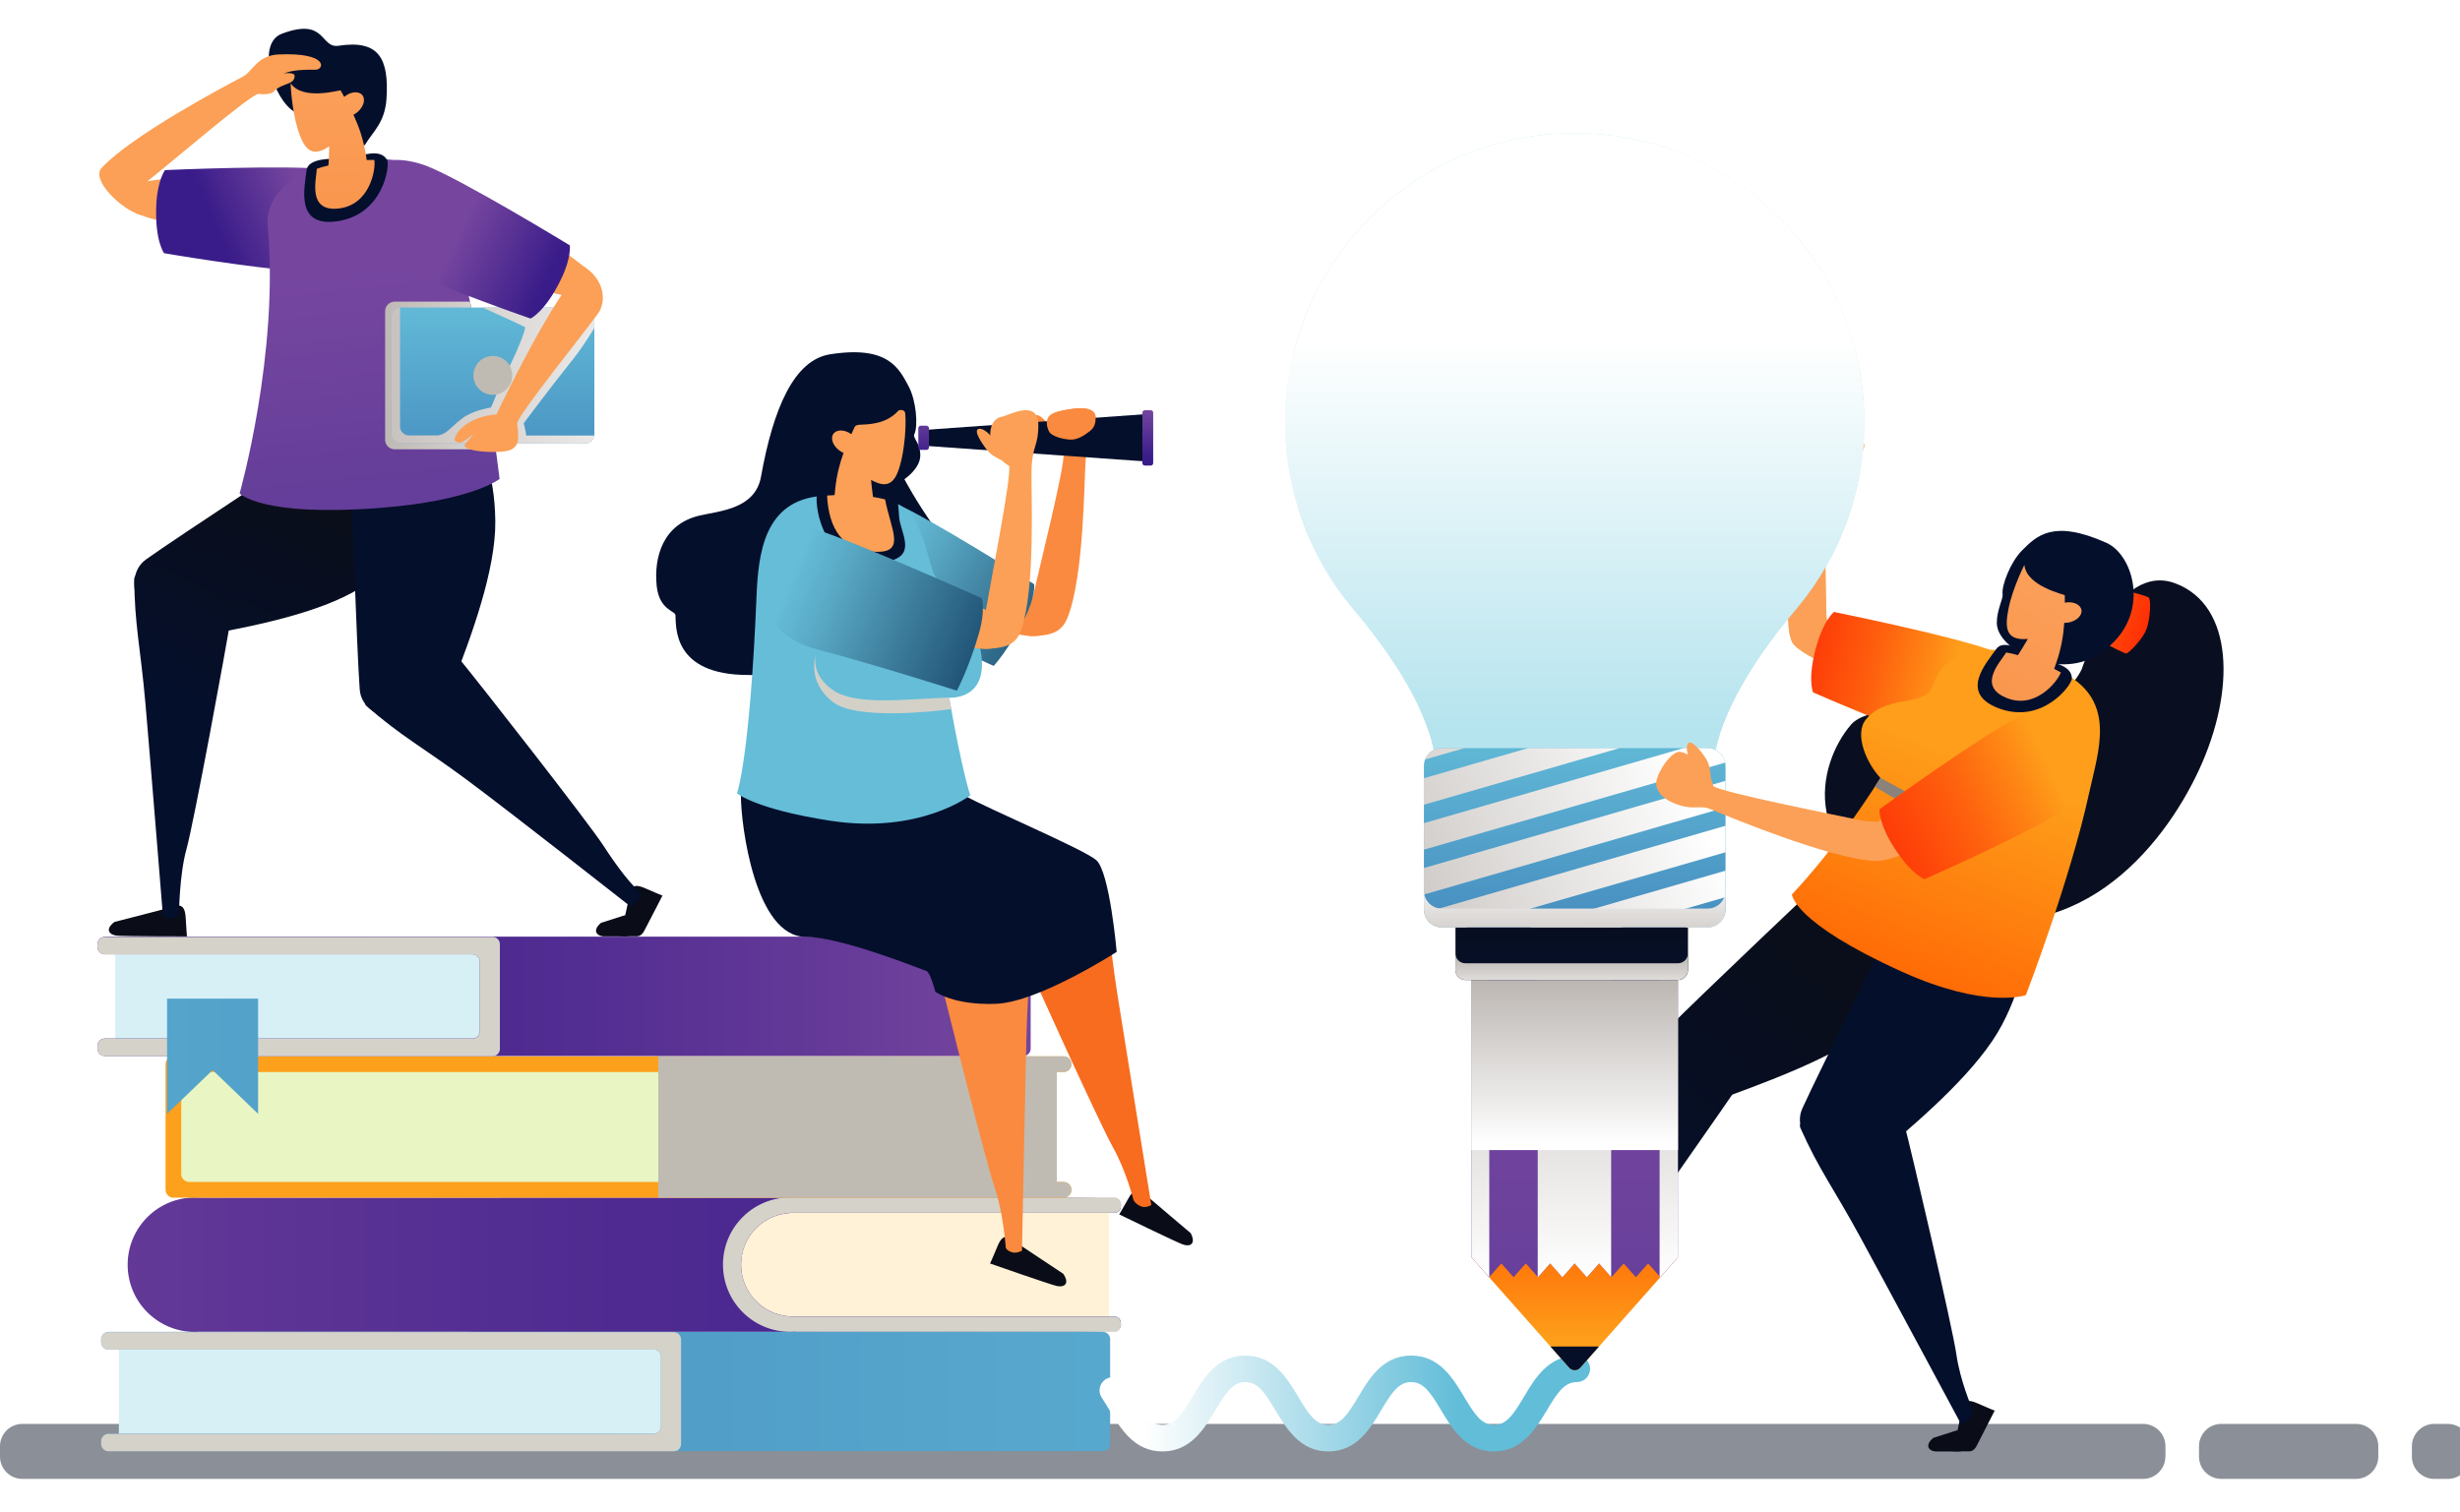 <?xml version="1.0" encoding="UTF-8" standalone="no"?>
<!-- Generator: Adobe Illustrator 23.0.2, SVG Export Plug-In . SVG Version: 6.00 Build 0)  -->

<svg
   version="1.1"
   id="Layer_1"
   x="0px"
   y="0px"
   viewBox="0 0 2634.3 1620"
   style="enable-background:new 0 0 2634.3 1620;"
   xml:space="preserve"
   sodipodi:docname="meus_estimulos.svg"
   inkscape:version="1.2 (dc2aedaf03, 2022-05-15)"
   xmlns:inkscape="http://www.inkscape.org/namespaces/inkscape"
   xmlns:sodipodi="http://sodipodi.sourceforge.net/DTD/sodipodi-0.dtd"
   xmlns="http://www.w3.org/2000/svg"
   xmlns:svg="http://www.w3.org/2000/svg"><defs
   id="defs893">
	
	
	
	
	
	
	
</defs><sodipodi:namedview
   id="namedview891"
   pagecolor="#ffffff"
   bordercolor="#000000"
   borderopacity="0.25"
   inkscape:showpageshadow="2"
   inkscape:pageopacity="0.0"
   inkscape:pagecheckerboard="0"
   inkscape:deskcolor="#d1d1d1"
   showgrid="false"
   inkscape:zoom="0.46957445"
   inkscape:cx="485.54601"
   inkscape:cy="809.24335"
   inkscape:window-width="1920"
   inkscape:window-height="1017"
   inkscape:window-x="-8"
   inkscape:window-y="-8"
   inkscape:window-maximized="1"
   inkscape:current-layer="Layer_1" />
<style
   type="text/css"
   id="style173">
	.st0{fill:#E5E3DE;}
	.st1{fill:#FFF2D6;}
	.st2{fill:url(#SVGID_1_);}
	.st3{fill:#D5D2CA;}
	.st4{fill:#D7F0F6;}
	.st5{fill:url(#SVGID_2_);}
	.st6{fill:#E9F6C3;}
	.st7{fill:#FDA01B;}
	.st8{fill:#C0BBB2;}
	.st9{fill:url(#SVGID_3_);}
	.st10{fill:url(#SVGID_4_);}
	.st11{fill:#0A0C17;}
	.st12{fill:#F76C1F;}
	.st13{fill:#FA8A3F;}
	.st14{fill:#040F2C;}
	.st15{fill:url(#SVGID_5_);}
	.st16{fill:#65BDD8;}
	.st17{fill:#D3D0C8;}
	.st18{fill:url(#SVGID_6_);}
	.st19{fill:url(#SVGID_7_);}
	.st20{fill:#FBA056;}
	.st21{fill:url(#SVGID_8_);}
	.st22{fill:url(#SVGID_9_);}
	.st23{fill:url(#SVGID_10_);}
	.st24{fill:url(#SVGID_11_);}
	.st25{fill:url(#SVGID_12_);}
	.st26{fill:url(#SVGID_13_);}
	.st27{fill:url(#SVGID_14_);}
	.st28{fill:url(#SVGID_15_);}
	.st29{fill:url(#SVGID_16_);}
	.st30{fill:url(#SVGID_17_);}
	.st31{fill:url(#SVGID_18_);}
	.st32{fill:url(#SVGID_19_);}
	.st33{filter:url(#Adobe_OpacityMaskFilter);}
	.st34{filter:url(#Adobe_OpacityMaskFilter_1_);}
	.st35{mask:url(#SVGID_20_);fill:url(#SVGID_21_);}
	.st36{fill:url(#SVGID_22_);}
	.st37{fill:#090F21;}
	.st38{fill:url(#SVGID_23_);}
	.st39{fill:url(#SVGID_24_);}
	.st40{fill:url(#SVGID_25_);}
	.st41{fill:url(#SVGID_26_);}
	.st42{fill:url(#SVGID_27_);}
	.st43{fill:url(#SVGID_28_);}
	.st44{fill:url(#SVGID_29_);}
	.st45{fill:url(#SVGID_30_);}
	.st46{fill:#8A827B;}
	.st47{opacity:0.5;}
	.st48{fill:#72CAD4;}
	.st49{fill:#AEE0EB;}
	.st50{fill:#74459E;}
	.st51{fill:url(#SVGID_31_);}
	.st52{fill:url(#SVGID_32_);}
	.st53{filter:url(#Adobe_OpacityMaskFilter_2_);}
	.st54{filter:url(#Adobe_OpacityMaskFilter_3_);}
	.st55{mask:url(#SVGID_33_);fill:url(#SVGID_34_);}
	.st56{fill:url(#SVGID_35_);}
	.st57{fill:url(#SVGID_36_);}
	.st58{fill:url(#SVGID_37_);}
	.st59{fill:url(#SVGID_38_);}
	.st60{fill:url(#SVGID_39_);}
	.st61{fill:url(#SVGID_40_);}
	.st62{fill:url(#SVGID_41_);}
	.st63{fill:url(#SVGID_42_);}
	.st64{fill:url(#SVGID_43_);}
	.st65{fill:url(#SVGID_44_);}
	.st66{fill:url(#SVGID_45_);}
	.st67{fill:url(#SVGID_46_);}
	.st68{fill:url(#SVGID_47_);}
</style>
<g
   id="g1355"
   style="fill:#080f21;fill-opacity:0.468"><g
     id="g189"
     style="fill:#080f21;fill-opacity:0.468">
		<g
   id="g187"
   style="fill:#080f21;fill-opacity:0.468">
			<g
   id="g185"
   style="fill:#080f21;fill-opacity:0.468">
				<g
   id="g183"
   style="fill:#080f21;fill-opacity:0.468">
					<g
   id="g181"
   style="fill:#080f21;fill-opacity:0.468">
						<g
   id="g179"
   style="fill:#080f21;fill-opacity:0.468">
							<g
   id="g177"
   style="fill:#080f21;fill-opacity:0.468">
								<path
   class="st0"
   d="m 2318.8,1560.2 c 0,13.1 -10.7,23.9 -23.9,23.9 H 23.9 C 10.8,1584.1 0,1573.4 0,1560.2 v -11.1 c 0,-13.1 10.7,-23.9 23.9,-23.9 H 2295 c 13.1,0 23.9,10.7 23.9,23.9 v 11.1 z"
   id="path175"
   style="fill:#080f21;fill-opacity:0.468" />
							</g>
						</g>
					</g>
				</g>
			</g>
		</g>
	</g><g
     id="g205"
     style="fill:#080f21;fill-opacity:0.468">
		<g
   id="g203"
   style="fill:#080f21;fill-opacity:0.468">
			<g
   id="g201"
   style="fill:#080f21;fill-opacity:0.468">
				<g
   id="g199"
   style="fill:#080f21;fill-opacity:0.468">
					<g
   id="g197"
   style="fill:#080f21;fill-opacity:0.468">
						<g
   id="g195"
   style="fill:#080f21;fill-opacity:0.468">
							<g
   id="g193"
   style="fill:#080f21;fill-opacity:0.468">
								<path
   class="st0"
   d="m 2546.8,1560.2 c 0,13.1 -10.7,23.9 -23.9,23.9 h -144.2 c -13.1,0 -23.9,-10.7 -23.9,-23.9 v -11.1 c 0,-13.1 10.7,-23.9 23.9,-23.9 h 144.2 c 13.1,0 23.9,10.7 23.9,23.9 z"
   id="path191"
   style="fill:#080f21;fill-opacity:0.468" />
							</g>
						</g>
					</g>
				</g>
			</g>
		</g>
	</g><g
     id="g221"
     style="fill:#080f21;fill-opacity:0.468">
		<g
   id="g219"
   style="fill:#080f21;fill-opacity:0.468">
			<g
   id="g217"
   style="fill:#080f21;fill-opacity:0.468">
				<g
   id="g215"
   style="fill:#080f21;fill-opacity:0.468">
					<g
   id="g213"
   style="fill:#080f21;fill-opacity:0.468">
						<g
   id="g211"
   style="fill:#080f21;fill-opacity:0.468">
							<g
   id="g209"
   style="fill:#080f21;fill-opacity:0.468">
								<path
   class="st0"
   d="m 2645.2,1560.2 c 0,13.1 -10.7,23.9 -23.9,23.9 h -14.6 c -13.1,0 -23.9,-10.7 -23.9,-23.9 v -11.1 c 0,-13.1 10.7,-23.9 23.9,-23.9 h 14.6 c 13.1,0 23.9,10.7 23.9,23.9 z"
   id="path207"
   style="fill:#080f21;fill-opacity:0.468" />
							</g>
						</g>
					</g>
				</g>
			</g>
		</g>
	</g></g><g
   id="g315">
		<g
   id="g244">
			<g
   id="g242">
				<rect
   x="781.8"
   y="1289.6"
   class="st1"
   width="405.8"
   height="130.4"
   id="rect223" />
				<g
   id="g240">
					<linearGradient
   id="SVGID_1_"
   gradientUnits="userSpaceOnUse"
   x1="1403.198"
   y1="1354.786"
   x2="-192.778"
   y2="1354.786">
						<stop
   offset="0"
   style="stop-color:#42238C"
   id="stop225" />
						<stop
   offset="0.252"
   style="stop-color:#46258E"
   id="stop227" />
						<stop
   offset="0.533"
   style="stop-color:#522D92"
   id="stop229" />
						<stop
   offset="0.827"
   style="stop-color:#653A98"
   id="stop231" />
						<stop
   offset="1"
   style="stop-color:#74459E"
   id="stop233" />
					</linearGradient>
					<path
   class="st2"
   d="m 845.2,1299.4 c 0.5,-0.1 0.9,-0.2 1.4,-0.2 h 346.8 c 3.8,0 6.9,-3.1 6.9,-6.9 v -2.7 c 0,-3.8 -3.1,-6.9 -61,-6.9 0,0 -924.8,0.1 -925.3,0.2 -1.7,-0.1 -3.5,-0.2 -5.3,-0.2 -39.8,0 -72,32.2 -72,72 0,39.8 32.2,72 72,72 1.8,0 3.5,-0.1 5.3,-0.2 0.5,0.1 925.3,0.2 925.3,0.2 57.9,0 61,-3.1 61,-6.9 v -2.7 c 0,-3.8 -3.1,-6.9 -6.9,-6.9 H 846.6 c -0.5,0 -1,-0.1 -1.4,-0.2 -28.8,-2 -51.6,-26 -51.6,-55.4 0,-29.2 22.7,-53.2 51.6,-55.2 z"
   id="path236"
   style="fill:url(#SVGID_1_)" />
					<path
   class="st3"
   d="m 1200.2,1419.9 v -2.7 c 0,-3.8 -3.1,-6.9 -6.9,-6.9 H 846.6 c -0.5,0 -1,-0.1 -1.4,-0.2 -28.8,-2 -51.6,-26 -51.6,-55.4 0,-29.4 22.8,-53.4 51.6,-55.4 0.5,-0.1 0.9,-0.2 1.4,-0.2 h 346.8 c 3.8,0 6.9,-3.1 6.9,-6.9 v -2.7 c 0,-3.8 -3.1,-6.9 -6.9,-6.9 H 853.1 c -0.6,0 -1.1,0.1 -1.6,0.2 -1.7,-0.1 -3.5,-0.2 -5.3,-0.2 -39.8,0 -72,32.2 -72,72 0,39.8 32.2,72 72,72 1.8,0 3.5,-0.1 5.3,-0.2 0.5,0.1 1.1,0.2 1.6,0.2 h 340.3 c 3.8,0.2 6.8,-2.9 6.8,-6.7 z"
   id="path238" />
				</g>
			</g>
		</g>
		<g
   id="g265">
			<g
   id="g263">
				<rect
   x="127.3"
   y="1435.9"
   class="st4"
   width="636.2"
   height="108.6"
   id="rect246" />
				<linearGradient
   id="SVGID_2_"
   gradientUnits="userSpaceOnUse"
   x1="-964.576"
   y1="1490.74"
   x2="2010.306"
   y2="1490.74">
					<stop
   offset="0"
   style="stop-color:#468EC0"
   id="stop248" />
					<stop
   offset="0.275"
   style="stop-color:#4992C3"
   id="stop250" />
					<stop
   offset="0.581"
   style="stop-color:#519FC9"
   id="stop252" />
					<stop
   offset="0.901"
   style="stop-color:#60B4D4"
   id="stop254" />
					<stop
   offset="1"
   style="stop-color:#65BDD8"
   id="stop256" />
				</linearGradient>
				<path
   class="st5"
   d="m 116.1,1426.8 c -4.3,0 -7.8,3.5 -7.8,7.8 v 3.1 c 0,4.3 3.5,7.8 7.8,7.8 H 700 c 4.3,0 7.8,3.5 7.8,7.8 v 74.6 c 0,4.3 -3.5,7.8 -7.8,7.8 H 116.1 c -4.3,0 -7.8,3.5 -7.8,7.8 v 3.1 c 0,4.3 3.5,7.8 7.8,7.8 H 770.9 1181 c 4.3,0 7.8,-3.5 7.8,-7.8 v -112.2 c 0,-4.3 -3.5,-7.8 -7.8,-7.8 H 753.6 116.1 Z"
   id="path259"
   style="fill:url(#SVGID_2_)" />
				<path
   class="st3"
   d="m 729.3,1546.9 v -112.2 c 0,-4.3 -3.5,-7.8 -7.8,-7.8 H 116.1 c -4.3,0 -7.8,3.5 -7.8,7.8 v 3.1 c 0,4.3 3.5,7.8 7.8,7.8 H 700 c 4.3,0 7.8,3.5 7.8,7.8 v 74.6 c 0,4.3 -3.5,7.8 -7.8,7.8 H 116.1 c -4.3,0 -7.8,3.5 -7.8,7.8 v 3.1 c 0,4.3 3.5,7.8 7.8,7.8 h 605.4 c 4.3,0.2 7.8,-3.3 7.8,-7.6 z"
   id="path261" />
			</g>
		</g>
		<g
   id="g279">
			<g
   id="g277">
				<g
   id="g275">
					<g
   id="g271">
						<rect
   x="187.4"
   y="1141.5"
   class="st6"
   width="944.3"
   height="130.1"
   id="rect267" />
						<path
   class="st7"
   d="m 202.5,1266 c -4.6,0 -8.4,-3.8 -8.4,-8.4 v -100.9 c 0,-4.6 3.8,-8.4 8.4,-8.4 H 1139 c 4.6,0 8.4,-3.8 8.4,-8.4 v 0 c 0,-4.6 -3.8,-8.4 -8.4,-8.4 H 185.7 c -4.6,0 -8.4,3.8 -8.4,8.4 v 134.6 c 0,4.6 3.8,8.4 8.4,8.4 H 1139 c 4.6,0 8.4,-3.8 8.4,-8.4 v 0 c 0,-4.6 -3.8,-8.4 -8.4,-8.4 H 202.5 Z"
   id="path269" />
					</g>
					<path
   class="st8"
   d="m 1139,1148.2 c 4.6,0 8.4,-3.8 8.4,-8.4 0,-4.6 -3.8,-8.4 -8.4,-8.4 H 704.9 v 151.4 H 1139 c 4.6,0 8.4,-3.8 8.4,-8.4 0,-4.6 -3.8,-8.4 -8.4,-8.4 h -7.3 v -117.8 z"
   id="path273" />
				</g>
			</g>
		</g>
		<g
   id="g313">
			<g
   id="g298">
				<rect
   x="123.4"
   y="1012.6"
   class="st4"
   width="446.1"
   height="108.6"
   id="rect281" />
				
					<linearGradient
   id="SVGID_3_"
   gradientUnits="userSpaceOnUse"
   x1="-4034.121"
   y1="1067.438"
   x2="-4988.637"
   y2="1067.438"
   gradientTransform="matrix(-1,0,0,1,-3927.957,0)">
					<stop
   offset="0"
   style="stop-color:#42238C"
   id="stop283" />
					<stop
   offset="0.252"
   style="stop-color:#46258E"
   id="stop285" />
					<stop
   offset="0.533"
   style="stop-color:#522D92"
   id="stop287" />
					<stop
   offset="0.827"
   style="stop-color:#653A98"
   id="stop289" />
					<stop
   offset="1"
   style="stop-color:#74459E"
   id="stop291" />
				</linearGradient>
				<path
   class="st9"
   d="m 112.2,1003.5 c -4.3,0 -7.8,3.5 -7.8,7.8 v 3.1 c 0,4.3 3.5,7.8 7.8,7.8 H 506 c 4.3,0 7.8,3.5 7.8,7.8 v 74.6 c 0,4.3 -3.5,7.8 -7.8,7.8 H 112.2 c -4.3,0 -7.8,3.5 -7.8,7.8 v 3.1 c 0,4.3 3.5,7.8 7.8,7.8 h 464.7 519 c 4.3,0 7.8,-3.5 7.8,-7.8 v -112.2 c 0,-4.3 -3.5,-7.8 -7.8,-7.8 H 559.6 112.2 Z"
   id="path294"
   style="fill:url(#SVGID_3_)" />
				<path
   class="st3"
   d="m 535.3,1123.6 v -112.2 c 0,-4.3 -3.5,-7.8 -7.8,-7.8 H 112.2 c -4.3,0 -7.8,3.5 -7.8,7.8 v 3.1 c 0,4.3 3.5,7.8 7.8,7.8 H 506 c 4.3,0 7.8,3.5 7.8,7.8 v 74.6 c 0,4.3 -3.5,7.8 -7.8,7.8 H 112.2 c -4.3,0 -7.8,3.5 -7.8,7.8 v 3.1 c 0,4.3 3.5,7.8 7.8,7.8 h 415.3 c 4.2,0.2 7.8,-3.3 7.8,-7.6 z"
   id="path296" />
			</g>
			
				<linearGradient
   id="SVGID_4_"
   gradientUnits="userSpaceOnUse"
   x1="-5721.681"
   y1="1131.397"
   x2="-3270.093"
   y2="1131.397"
   gradientTransform="matrix(-1,0,0,1,-3927.957,0)">
				<stop
   offset="0"
   style="stop-color:#468EC0"
   id="stop300" />
				<stop
   offset="0.275"
   style="stop-color:#4992C3"
   id="stop302" />
				<stop
   offset="0.581"
   style="stop-color:#519FC9"
   id="stop304" />
				<stop
   offset="0.901"
   style="stop-color:#60B4D4"
   id="stop306" />
				<stop
   offset="1"
   style="stop-color:#65BDD8"
   id="stop308" />
			</linearGradient>
			<polygon
   class="st10"
   points="234.9,1069.7 276.4,1069.7 276.4,1193.1 227.7,1146.2 178.9,1193.1 178.9,1069.7 220.4,1069.7 "
   id="polygon311"
   style="fill:url(#SVGID_4_)" />
		</g>
	</g><g
   id="g419">
		<g
   id="g323">
			<path
   class="st11"
   d="m 1275.1,1320.9 c 0,0 -46.4,-39.2 -49.6,-42.3 -3.6,-3.4 -9.2,-9.1 -16.8,4.5 -7.6,13.6 -10.2,17.7 -10.2,17.7 0,0 61.2,29.8 68.2,32.2 7,2.6 14.6,0.1 8.4,-12.1 z"
   id="path317" />
			<path
   class="st12"
   d="m 997.1,840.8 c 0,0 129.5,59 164.8,76.9 35.3,17.9 12.5,91 -42.8,89.7 -55.3,-1.2 -131.7,-4.2 -179.5,-24.8 -47.8,-20.6 -86.5,-59.1 -74.5,-109.3 11.3,-47.2 83.6,-54.7 132,-32.5 z"
   id="path319" />
			<path
   class="st12"
   d="m 1176.3,934.4 c 11.6,47.1 11.3,74.1 20.5,132.1 9.2,58 36.1,224.2 36.1,224.2 0,0 -5.8,3.9 -11.5,1.3 -6.5,-2.9 -7.7,-7 -7.7,-7 0,0 -7.9,-31.2 -21.9,-56.1 -14.1,-24.9 -92.9,-198.4 -106.5,-230.6 -13.6,-32.1 -6.5,-47 31.3,-59.3 37.7,-12.3 58,-11.4 59.7,-4.6 z"
   id="path321" />
		</g>
		<path
   class="st13"
   d="m 943.8,851.9 c 0,0 115.9,82.6 147.2,106.9 31.3,24.3 -5,91.7 -59.1,80 -54.1,-11.7 -128.5,-29.2 -171.5,-58.5 -43,-29.3 -63.6,-71.2 -63.5,-125.4 -0.1,-48.6 103.6,-34 146.9,-3 z"
   id="path325" />
		<g
   id="g331">
			<path
   class="st11"
   d="m 1138.6,1364.4 c 0,0 -50.6,-33.5 -54.2,-36.2 -4,-3 -10.2,-8 -16.1,6.4 -5.9,14.4 -8.1,18.8 -8.1,18.8 0,0 64.3,22.5 71.5,24.1 7.2,1.6 14.5,-1.7 6.9,-13.1 z"
   id="path327" />
			<path
   class="st13"
   d="m 1102.6,978.9 c 3,48.5 -2.1,75 -3.5,133.7 -1.4,58.7 -4.7,227.1 -4.7,227.1 0,0 -6,3.2 -10.6,1.7 -6.8,-2.2 -6.8,-5.3 -6.8,-5.3 0,0 -2.6,-37.5 -12,-64.5 -9.4,-27 -55.8,-211.9 -63.4,-245.9 -7.6,-34.1 2,-47.4 41.4,-52.8 39.3,-5.5 59.2,-1 59.6,6 z"
   id="path329" />
		</g>
		<path
   class="st14"
   d="m 793.4,852.4 c 0,32 15.4,151.1 69.4,151.1 37.9,0 125,35.2 129.2,36.6 4.3,1.4 9.6,22.2 9.6,22.2 0,0 19.9,14.8 65.4,12.9 45.5,-1.9 128.8,-55.6 128.8,-55.6 0,0 -7.5,-86.5 -22.1,-98.5 -14.5,-12 -116.1,-55 -140.5,-68.8 -24.4,-13.8 -72.9,-70.8 -136.7,-70.8 -63.8,0 -103.1,38.2 -103.1,70.9 z"
   id="path333" />
		<path
   class="st14"
   d="m 968.5,513.3 c 0,0 17,-11.3 17,-25.5 0,-14.1 -8.5,-18.2 -6.3,-22.9 4.1,-8.8 1.9,-35.9 -6.1,-50.9 -10.5,-19.8 -22.3,-44.2 -84.2,-34.5 -38.6,6.1 -60.8,57.7 -74,131.2 -6.2,34.5 -44,36.5 -65.6,41.5 -39.5,9.1 -49.2,44.6 -46.1,75.3 2.7,25.9 19.8,26.8 20.1,31.3 0.9,11.8 -3.8,64.2 77.8,64.2 49,0 104.6,30.8 168.3,-14.5 63.7,-45.3 50.4,-117.3 31,-144.2 -19.2,-26.8 -31.9,-51 -31.9,-51 z"
   id="path335" />
		<g
   id="g341">
			<path
   class="st13"
   d="m 1143.4,661 c 17.5,-44.9 17.5,-146.3 19.2,-168.9 2,-27.4 10.4,-21.4 10.6,-44.6 0.1,-15.9 -29.5,-8.5 -37.2,-7.4 -20.8,3 -21.5,29.8 2.9,45.8 1.7,12.8 -25.8,121.7 -33,154 -3.3,14.6 -20,41.6 -1.8,41.4 21,-0.3 32.8,-3.6 39.3,-20.3 z"
   id="path337" />
			<path
   class="st13"
   d="m 1114.9,467.2 c -3,-5.3 -11.5,-20.6 -6,-22.4 4.3,-1.4 10.6,5.4 13.8,10.8 1.1,1.9 1.4,6.6 13.1,12.4 8.4,4.2 1.2,16.5 1.2,16.5 0,0 -15.9,-6.3 -22.1,-17.3 z"
   id="path339" />
		</g>
		<g
   id="g356">
			<path
   class="st13"
   d="m 1074.9,621.8 c 0,0 42,23.7 53.1,33 8,6.6 -2.1,17 -8.2,23.4 -6.1,6.4 -39,2.4 -64.2,-9.7 -19.4,-9.3 15.1,-46.4 19.3,-46.7 z"
   id="path343" />
			<linearGradient
   id="SVGID_5_"
   gradientUnits="userSpaceOnUse"
   x1="948.513"
   y1="593.321"
   x2="1119.019"
   y2="689.941">
				<stop
   offset="0"
   style="stop-color:#65BDD8"
   id="stop345" />
				<stop
   offset="0.214"
   style="stop-color:#59A9C5"
   id="stop347" />
				<stop
   offset="0.639"
   style="stop-color:#3B7A99"
   id="stop349" />
				<stop
   offset="1"
   style="stop-color:#205376"
   id="stop351" />
			</linearGradient>
			<path
   class="st15"
   d="m 955.9,537.9 c 37.1,15.1 151.6,87.9 151.6,87.9 0,0 1.6,13.2 -10.2,36.3 -17.8,34.8 -33.2,51.2 -33.2,51.2 0,0 -122.2,-54 -164.7,-91.8 -11,-9.8 -39.2,-42.2 -18.4,-73.6 17,-25.8 54.2,-18.4 74.9,-10 z"
   id="path354"
   style="fill:url(#SVGID_5_)" />
		</g>
		<path
   class="st16"
   d="m 810.1,639.2 c 1.9,-46.4 8.1,-103.5 70.3,-108 15.3,-1.1 26.8,-1.6 41.3,-0.4 50.8,4.3 56.1,20.3 66,43.8 1.4,3.3 10,33.4 11.3,37.3 v 0 c 5,17.4 45.6,55.4 51,84.2 10.3,54.7 -33.6,51.2 -33.6,51.2 14.7,83.2 22.7,104.6 22.7,104.6 0,0 -54,42 -150.1,27.2 -80.3,-12.4 -99.8,-29.4 -99.8,-29.4 0,0 13.7,-36.3 20.9,-210.5 z"
   id="path358" />
		<path
   class="st17"
   d="m 892.4,752.3 c -28.9,-21.8 -18.9,-50.7 -18.9,-50.7 0,0 -5.7,21.8 19.4,38.2 25.1,16.5 79.6,8.6 123.6,7.4 0.8,4.3 1.5,8.4 2.2,12.4 -21.6,2.8 -101.4,11.5 -126.3,-7.3 z"
   id="path360" />
		<g
   id="g378">
			<polygon
   class="st14"
   points="987,460.7 1227.1,443.6 1227.1,494.3 987,477.3 "
   id="polygon362" />
			<linearGradient
   id="SVGID_6_"
   gradientUnits="userSpaceOnUse"
   x1="1229.094"
   y1="438.712"
   x2="1229.094"
   y2="490.251">
				<stop
   offset="0"
   style="stop-color:#76469F"
   id="stop364" />
				<stop
   offset="1"
   style="stop-color:#391C89"
   id="stop366" />
			</linearGradient>
			<path
   class="st18"
   d="m 1223.3,496 c 0,1.5 1.2,2.7 2.7,2.7 h 6.2 c 1.5,0 2.7,-1.2 2.7,-2.7 v -54 c 0,-1.5 -1.2,-2.6 -2.7,-2.6 h -6.2 c -1.5,0 -2.7,1.2 -2.7,2.6 z"
   id="path369"
   style="fill:url(#SVGID_6_)" />
			<linearGradient
   id="SVGID_7_"
   gradientUnits="userSpaceOnUse"
   x1="989.059"
   y1="438.71"
   x2="989.059"
   y2="490.251">
				<stop
   offset="0"
   style="stop-color:#76469F"
   id="stop371" />
				<stop
   offset="1"
   style="stop-color:#391C89"
   id="stop373" />
			</linearGradient>
			<path
   class="st19"
   d="m 983.3,479.2 c 0,1.5 1.2,2.7 2.6,2.7 h 6.2 c 1.5,0 2.7,-1.2 2.7,-2.7 v -20.5 c 0,-1.5 -1.2,-2.7 -2.7,-2.7 H 986 c -1.5,0 -2.6,1.2 -2.6,2.7 v 20.5 z"
   id="path376"
   style="fill:url(#SVGID_7_)" />
		</g>
		<path
   class="st13"
   d="m 1172.9,444.6 c 0.9,4.8 0.3,12.4 -5.2,16.7 -5.5,4.3 -12.9,9.6 -20.6,9.6 -7.6,0 -21.1,-3.4 -23.7,-8.6 -2.7,-5.2 -5.4,-16.1 5.3,-19.9 10.7,-3.8 25.7,-6.2 34.6,-4.7 8.9,1.6 9.6,6.9 9.6,6.9 z"
   id="path380" />
		<path
   class="st14"
   d="m 916.8,523.8 c -17,-1 -37.4,-6.2 -41.4,3.3 -4,9.5 2.7,75.5 58.2,75.5 49.2,0 34.7,-24.3 30.1,-43.3 -3.2,-13.5 2.6,-35.3 -19.2,-35.3 -21.8,0 -15.9,0.5 -27.7,-0.2 z"
   id="path382" />
		<g
   id="g396">
			<path
   class="st20"
   d="m 885.7,530.8 c 12.8,-0.9 23.3,-1.1 36.1,0 10.5,0.9 19,2.3 26,4.1 6.2,32.3 22,56.2 -8.3,56.2 -37.3,0 -52.1,-25 -53.8,-60.3 z"
   id="path384" />
			<g
   id="g394">
				<g
   id="g392">
					<g
   id="g390">
						<path
   class="st20"
   d="m 893.5,535.2 c 1.6,-32.6 9.8,-52.4 21.6,-77.6 0.4,-0.8 1.4,-2.4 4.7,-2.6 8.1,-0.5 28.4,0.2 42,-14.9 1.4,-1.5 7.2,-1.7 7.6,2.8 1.1,14.1 -0.7,35.3 -4.3,50.5 -5,21.1 -12.1,32.2 -32.3,20.6 0.9,10 2.3,22.2 4.3,31.1 4,18 -7.7,24.6 -16.4,25.3 -8.8,0.7 -28.8,-1 -27.2,-35.2 z"
   id="path386" />
						<path
   class="st20"
   d="m 892.4,464.7 c -3.4,4.9 -0.4,13 6.8,18.1 7.2,5.1 15.9,5.3 19.3,0.4 3.4,-4.9 0.4,-13 -6.8,-18.1 -7.2,-5.2 -15.8,-5.3 -19.3,-0.4 z"
   id="path388" />
					</g>
				</g>
			</g>
		</g>
		<g
   id="g402">
			<path
   class="st20"
   d="m 1056.2,481.1 c -3.6,-4.9 -13.9,-19.1 -8.7,-21.5 4.1,-1.9 11.2,4.1 15,9.1 1.4,1.8 2.2,6.4 14.5,10.7 8.8,3.1 3.2,16.2 3.2,16.2 0,0 -16.5,-4.2 -24,-14.5 z"
   id="path398" />
			<path
   class="st20"
   d="m 1093.9,673.8 c 15.2,-45.7 10.1,-147 10.7,-169.6 0.6,-27.4 7.5,-25.9 7.3,-49.2 -0.3,-28 -31.3,-10.1 -38.9,-8.7 -18.4,3.3 -17.4,38.1 7.7,52.8 2.3,12.7 -19.6,122.9 -25.2,155.5 -2.5,14.7 -17.8,40.9 0.4,40.3 21.1,-0.7 32.3,-4.1 38,-21.1 z"
   id="path400" />
		</g>
		<g
   id="g417">
			<path
   class="st20"
   d="m 1024.2,638.2 c 0,0 43.8,20.1 55.7,28.4 8.5,5.9 -0.7,17.1 -6.2,24 -5.5,6.9 -38.6,5.7 -64.8,-4.2 -20.1,-7.6 11.1,-47.6 15.3,-48.2 z"
   id="path404" />
			<linearGradient
   id="SVGID_8_"
   gradientUnits="userSpaceOnUse"
   x1="846.782"
   y1="619.583"
   x2="1045.707"
   y2="701.995">
				<stop
   offset="0"
   style="stop-color:#65BDD8"
   id="stop406" />
				<stop
   offset="0.214"
   style="stop-color:#59A9C5"
   id="stop408" />
				<stop
   offset="0.639"
   style="stop-color:#3B7A99"
   id="stop410" />
				<stop
   offset="1"
   style="stop-color:#205376"
   id="stop412" />
			</linearGradient>
			<path
   class="st21"
   d="m 873.5,567.1 c 38.4,11.4 177.9,73.7 177.9,73.7 0,0 4.1,12.6 -3.1,37.6 -10.8,37.5 -23.6,61.4 -23.6,61.4 0,0 -90.9,-28.9 -150,-44.3 -46.8,-12.2 -68.2,-50.8 -57.3,-87 9.9,-32.9 29.8,-49.2 56.1,-41.4 z"
   id="path415"
   style="fill:url(#SVGID_8_)" />
		</g>
	</g><g
   id="g546">
		<g
   id="g425">
			<path
   class="st11"
   d="m 709.4,959.3 c 0,0 -4.6,-1.7 -18.9,-8 -14.3,-6.3 -15.3,1.6 -16.1,6.5 -0.5,2.8 -5.9,27.3 -9.9,45.1 0,0 13.3,0 17.7,0 4.2,0 6.7,-3.9 7.7,-5.9 9.5,-18.1 19.5,-37.7 19.5,-37.7 z"
   id="path421" />
			<path
   class="st11"
   d="m 669.6,980.2 c -10.2,3.2 -26,8.3 -26,8.3 -10.4,8.8 -3.5,14.5 3,14.5 9.4,0 26.4,0 26.4,0 z"
   id="path423" />
		</g>
		<g
   id="g436">
			<path
   class="st20"
   d="m 203.3,188.5 c 0,0 -48,4.8 -61.9,8.8 -10,2.9 -4.9,16.4 -1.9,24.7 3,8.3 34.7,17.9 62.7,17 21.4,-0.7 4.8,-48.6 1.1,-50.5 z"
   id="path427" />
			<linearGradient
   id="SVGID_9_"
   gradientUnits="userSpaceOnUse"
   x1="326.404"
   y1="209.725"
   x2="234.204"
   y2="250.773">
				<stop
   offset="0"
   style="stop-color:#76469F"
   id="stop429" />
				<stop
   offset="1"
   style="stop-color:#391C89"
   id="stop431" />
			</linearGradient>
			<path
   class="st22"
   d="m 351.9,181.6 c -39.7,-5.4 -175.2,0.6 -175.2,0.6 0,0 -8,10.6 -9.3,36.6 -1.9,39 8.3,52.4 8.3,52.4 0,0 89.4,15.4 150.4,20 48.3,3.6 84.8,-26 82.4,-63.7 -1.9,-30.8 -34.4,-42.8 -56.6,-45.9 z"
   id="path434"
   style="fill:url(#SVGID_9_)" />
		</g>
		<g
   id="g454">
			<path
   class="st11"
   d="m 122.6,987.5 c 0,0 58.8,-15 63.1,-16.3 4.7,-1.5 12.2,-4.2 13.1,11.4 0.9,15.5 1.4,20.4 1.4,20.4 0,0 -68.1,0 -75.4,-0.8 -7.4,-0.9 -13.1,-6.5 -2.2,-14.7 z"
   id="path438" />
			
				<linearGradient
   id="SVGID_10_"
   gradientUnits="userSpaceOnUse"
   x1="-281.247"
   y1="904.777"
   x2="-351.342"
   y2="1149.163"
   gradientTransform="matrix(0.994,0.107,-0.107,0.994,697.856,-337.434)">
				<stop
   offset="0"
   style="stop-color:#0A0E1A"
   id="stop440" />
				<stop
   offset="1"
   style="stop-color:#040F2C"
   id="stop442" />
			</linearGradient>
			<path
   class="st23"
   d="m 354,467.7 c 0,0 -165.4,108.4 -197.6,131.5 -32.2,23.1 1.4,91.8 55.9,82.2 54.5,-9.6 129.5,-24.1 173.7,-51.7 44.1,-27.6 71.1,-59.4 77,-107.6 6,-48.2 -64.4,-83.6 -109,-54.4 z"
   id="path445"
   style="fill:url(#SVGID_10_)" />
			
				<linearGradient
   id="SVGID_11_"
   gradientUnits="userSpaceOnUse"
   x1="603.751"
   y1="-940.086"
   x2="533.655"
   y2="-695.697"
   gradientTransform="matrix(0.975,0.222,-0.222,0.975,-485.513,1319.507)">
				<stop
   offset="0"
   style="stop-color:#0A0E1A"
   id="stop447" />
				<stop
   offset="1"
   style="stop-color:#040F2C"
   id="stop449" />
			</linearGradient>
			<path
   class="st24"
   d="m 143.8,619.9 c 0.1,48.5 6.8,74.7 11.9,133.2 5.1,58.5 18.7,227.1 18.7,227.1 0,0 4.1,4.3 9,3.7 7.4,-0.9 8.3,-5 8.3,-5 0,0 0.3,-41.8 8,-69.4 7.7,-27.5 42.4,-215 47.8,-249.4 5.4,-34.5 -5,-47.1 -44.6,-50.1 -39.6,-2.9 -59.1,2.8 -59.1,9.9 z"
   id="path452"
   style="fill:url(#SVGID_11_)" />
		</g>
		<path
   class="st14"
   d="m 375.4,501.3 c 0,0 6.8,197.7 9.8,237.2 3,39.5 79.2,46.4 99.3,-5.1 20.1,-51.5 46.6,-123.2 45.9,-175.3 -0.7,-52.1 -13.9,-91.6 -52,-121.7 -38.1,-30.2 -104.9,11.6 -103,64.9 z"
   id="path456" />
		<path
   class="st14"
   d="m 392.3,756 c 36.4,32.1 60.5,44.4 107.6,79.3 47.2,35 175.2,135.6 175.2,135.6 0,0 11.8,-5.4 10.6,-15 C 676,947.8 661.8,930 646.3,906 630.8,882 513.4,731.8 491.2,704.9 469,678 452.6,677.4 424.1,705.2 395.7,732.9 387,751.4 392.3,756 Z"
   id="path458" />
		
			<linearGradient
   id="SVGID_12_"
   gradientUnits="userSpaceOnUse"
   x1="199.543"
   y1="911.288"
   x2="164.174"
   y2="1143.723"
   gradientTransform="matrix(0.967,-0.254,0.254,0.967,-53.476,-540.373)">
			<stop
   offset="0"
   style="stop-color:#76469F"
   id="stop460" />
			<stop
   offset="1"
   style="stop-color:#643E9A"
   id="stop462" />
		</linearGradient>
		<path
   class="st25"
   d="m 406,170.3 c 62.3,0.2 70.5,54.7 83.7,99.2 27.2,91.6 45.3,243.5 45.3,243.5 0,0 -29,23.3 -127.4,31 -127.8,10 -151,-15.5 -151,-15.5 0,0 42.5,-149.4 30.1,-287 -2.8,-31.1 27.6,-60.9 78,-68.7 14.4,-2.3 25.9,-2.6 41.3,-2.5 z"
   id="path465"
   style="fill:url(#SVGID_12_)" />
		<linearGradient
   id="SVGID_13_"
   gradientUnits="userSpaceOnUse"
   x1="681.767"
   y1="402.143"
   x2="212.822"
   y2="402.143">
			<stop
   offset="0"
   style="stop-color:#FFFFFF"
   id="stop467" />
			<stop
   offset="1"
   style="stop-color:#8E857E"
   id="stop469" />
		</linearGradient>
		<path
   class="st26"
   d="m 503.3,323.1 h -80.6 c -5.7,0 -10.3,4.6 -10.3,10.3 V 471 c 0,5.7 4.6,10.3 10.3,10.3 H 530.8 C 525.7,444 516.1,380.3 503.3,323.1 Z"
   id="path472"
   style="fill:url(#SVGID_13_)" />
		<linearGradient
   id="SVGID_14_"
   gradientUnits="userSpaceOnUse"
   x1="527.835"
   y1="319.356"
   x2="527.835"
   y2="567.112">
			<stop
   offset="0"
   style="stop-color:#63BCD8"
   id="stop474" />
			<stop
   offset="1"
   style="stop-color:#3D7EB8"
   id="stop476" />
		</linearGradient>
		<path
   class="st27"
   d="m 636.4,465.4 c 0,5.2 -4.3,9.5 -9.5,9.5 H 428.8 c -5.2,0 -9.5,-4.3 -9.5,-9.5 V 338.9 c 0,-5.2 4.3,-9.5 9.5,-9.5 H 627 c 5.2,0 9.5,4.3 9.5,9.5 v 126.5 z"
   id="path479"
   style="fill:url(#SVGID_14_)" />
		<linearGradient
   id="SVGID_15_"
   gradientUnits="userSpaceOnUse"
   x1="758.494"
   y1="402.143"
   x2="74.283"
   y2="402.143">
			<stop
   offset="0"
   style="stop-color:#FFFFFF"
   id="stop481" />
			<stop
   offset="1"
   style="stop-color:#8E857E"
   id="stop483" />
		</linearGradient>
		<path
   class="st28"
   d="m 613.6,384.8 c 7.9,-9.9 15.7,-21.8 22.8,-33.4 v -12.5 c 0,-5.2 -4.3,-9.5 -9.5,-9.5 H 516.8 c 10.7,4.8 43.7,19.9 45.3,20.9 1.9,1.3 -10.4,30.9 -18.9,46.7 -8.5,15.8 -16.4,38.8 -17.7,39.5 -1.3,0.6 -18.3,2.5 -30.6,11.7 -12.3,9.2 -17.4,18.2 -27.5,18.2 h -29.5 c -5.2,0 -9.5,-4.3 -9.5,-9.5 V 330.3 c 0,-0.3 0.1,-0.6 0.1,-0.9 -5.1,0.1 -9.3,4.3 -9.3,9.5 v 126.6 c 0,5.2 4.3,9.5 9.5,9.5 h 36.9 97.9 63.4 c 4.9,0 8.9,-3.8 9.4,-8.5 -0.1,0 -0.1,0 -0.2,0 h -72.6 c -0.8,-6.5 -2.7,-13.1 -2.7,-13.1 0,0 27.5,-37 52.8,-68.6 z"
   id="path486"
   style="fill:url(#SVGID_15_)" />
		<circle
   class="st8"
   cx="527.8"
   cy="402.1"
   r="20.8"
   id="circle488" />
		<g
   id="g507">
			<g
   id="g492">
				<path
   class="st20"
   d="m 625.1,285.4 c -33.9,34.1 -83.6,138.2 -93.5,158.6 -14.1,4.6 -24.4,22.1 -32.9,30.9 -8.9,9.1 38.1,11.6 48,7 7.2,-3.4 10.1,-8.2 7,-28.5 3.6,-12.5 67.1,-90.6 86.6,-117.4 8.8,-12 8.3,-35.6 -15.2,-50.6 z"
   id="path490" />
			</g>
			<g
   id="g503">
				<path
   class="st20"
   d="m 583.9,255.4 c 0,0 39.7,27.3 50,37.5 7.4,7.3 -3.6,16.7 -10.3,22.6 -6.6,5.9 -39,-1.1 -63.1,-15.3 -18.4,-10.9 19.2,-44.9 23.4,-44.8 z"
   id="path494" />
				
					<linearGradient
   id="SVGID_16_"
   gradientUnits="userSpaceOnUse"
   x1="947.035"
   y1="-1730.37"
   x2="1053.753"
   y2="-1708.268"
   gradientTransform="matrix(0.969,0.247,-0.247,0.969,-857.117,1697.191)">
					<stop
   offset="0"
   style="stop-color:#76469F"
   id="stop496" />
					<stop
   offset="1"
   style="stop-color:#391C89"
   id="stop498" />
				</linearGradient>
				<path
   class="st29"
   d="m 457,177.8 c 37.4,14.4 153.2,85 153.2,85 0,0 1.9,13.1 -9.5,36.5 -17.1,35.1 -32.6,41.9 -32.6,41.9 0,0 -85.8,-29.6 -141.4,-55 -44,-20.1 -61.8,-63.6 -41.5,-95.5 16.6,-26.1 51,-20.9 71.8,-12.9 z"
   id="path501"
   style="fill:url(#SVGID_16_)" />
			</g>
			<path
   class="st20"
   d="m 494.3,458.5 c -4.5,4.1 -9.6,12.3 -6.5,14.2 8.6,5.3 12.9,-6.9 25.7,-9.8 9.1,-2.1 18.2,-18.9 18.2,-18.9 0,0 -21.4,0 -37.4,14.5 z"
   id="path505" />
		</g>
		<g
   id="g538">
			<path
   class="st14"
   d="m 314.9,119.5 c -22.1,-13.4 -41.1,-72.9 -13,-83.4 47.7,-17.9 40.6,15.9 60.7,12.9 43.6,-6.7 53.9,14.2 51.3,56.4 -1.6,25.7 -14.2,35.2 -22.7,49.2 -4.8,7.8 -13.7,-25.9 -37.5,-33.6 -23.8,-7.8 -38.8,-1.5 -38.8,-1.5 z"
   id="path509" />
			<path
   class="st14"
   d="m 328.2,182.8 c -2.1,18.5 -11.9,59.9 31.5,54.4 51,-6.4 58.1,-60.1 54.8,-65.9 -7.5,-13.1 -27.3,-4.2 -40.2,-2.4 -12.9,1.8 -44.4,-1.8 -46.1,13.9 z"
   id="path511" />
			<g
   id="g536">
				
					<linearGradient
   id="SVGID_17_"
   gradientUnits="userSpaceOnUse"
   x1="13617.192"
   y1="2024.783"
   x2="13617.192"
   y2="2847.158"
   gradientTransform="matrix(-0.999,-0.041,-0.041,0.999,14066.842,-1531.098)">
					<stop
   offset="0"
   style="stop-color:#FDAA65"
   id="stop513" />
					<stop
   offset="1"
   style="stop-color:#F47124"
   id="stop515" />
				</linearGradient>
				<path
   class="st30"
   d="m 400.9,171.3 c -2.5,0 -5,0 -7.6,0.1 -14.5,0.6 -25.9,2.6 -40.9,5.7 -4.7,1 -9.1,2.2 -13.1,3.7 -0.7,12 -10,45.8 22.7,42.6 33.6,-3.3 40.5,-40.8 38.9,-52.1 z"
   id="path518"
   style="fill:url(#SVGID_17_)" />
				<g
   id="g534">
					
						<linearGradient
   id="SVGID_18_"
   gradientUnits="userSpaceOnUse"
   x1="13636.126"
   y1="2027.612"
   x2="13636.126"
   y2="2840.143"
   gradientTransform="matrix(-0.999,-0.041,-0.041,0.999,14066.842,-1531.098)">
						<stop
   offset="0"
   style="stop-color:#FDAA65"
   id="stop520" />
						<stop
   offset="1"
   style="stop-color:#F47124"
   id="stop522" />
					</linearGradient>
					<path
   class="st31"
   d="m 393.2,175.3 c -4,-33.5 -14.1,-52.8 -28.4,-78.4 -0.2,-1 -40.2,11.6 -53.6,-7.7 0,0 0.9,27.4 7.7,49.3 6.5,20.7 14.4,31.3 33.7,18.3 -0.2,10 -0.7,22.3 -2.1,31.3 -2.8,18.2 9.4,24 18.1,24.1 8.7,0.1 28.6,-2.9 24.6,-36.9 z"
   id="path525"
   style="fill:url(#SVGID_18_)" />
					
						<linearGradient
   id="SVGID_19_"
   gradientUnits="userSpaceOnUse"
   x1="13614.026"
   y1="2027.564"
   x2="13614.026"
   y2="2840.292"
   gradientTransform="matrix(-0.999,-0.041,-0.041,0.999,14066.842,-1531.098)">
						<stop
   offset="0"
   style="stop-color:#FDAA65"
   id="stop527" />
						<stop
   offset="1"
   style="stop-color:#F47124"
   id="stop529" />
					</linearGradient>
					<path
   class="st32"
   d="m 388,101.9 c 3.8,4.6 1.3,12.9 -5.6,18.5 -6.8,5.6 -15.5,6.4 -19.2,1.7 -3.8,-4.6 -1.3,-12.9 5.6,-18.5 6.8,-5.6 15.4,-6.3 19.2,-1.7 z"
   id="path532"
   style="fill:url(#SVGID_19_)" />
				</g>
			</g>
		</g>
		<g
   id="g544">
			<path
   class="st20"
   d="m 300,79.1 c 6,-1.1 15.5,-1.6 15.5,2.1 -0.1,10.1 -12.7,7.2 -22,16.5 -6.6,6.6 -16,-4.2 -16,-4.2 0,0 10,-12.1 22.5,-14.4 z"
   id="path540" />
			<path
   class="st20"
   d="m 109,179.6 c 33,-35.1 131.3,-87.1 151.4,-97.7 10.2,-5.4 14.8,-22.6 38.1,-23.6 54,-2.3 48.9,16.6 39.1,16.4 -69.8,-1.3 -21.7,29.7 -61.3,25.9 -12.3,4 -92.4,73.1 -118.5,93.6 -11.7,9.2 9.7,40.6 -7,36.2 -20.6,-5.7 -54,-37.8 -41.8,-50.8 z"
   id="path542" />
		</g>
	</g><g
   id="g886">
		<g
   id="g583">
			<defs
   id="defs553">
				<filter
   id="Adobe_OpacityMaskFilter"
   filterUnits="userSpaceOnUse"
   x="1177.7"
   y="1451.9"
   width="525"
   height="102.8">
					<feFlood
   result="back"
   id="feFlood548" />
					<feBlend
   in="SourceGraphic"
   in2="back"
   mode="normal"
   id="feBlend550" />
				</filter>
			</defs>
			<mask
   maskUnits="userSpaceOnUse"
   x="1177.7"
   y="1451.9"
   width="525"
   height="102.8"
   id="mask574">
				<g
   class="st33"
   id="g572">
					<defs
   id="defs560">
						<filter
   id="Adobe_OpacityMaskFilter_1_"
   filterUnits="userSpaceOnUse"
   x="1177.7"
   y="1451.9"
   width="525"
   height="102.8">
							<feFlood
   result="back"
   id="feFlood555" />
							<feBlend
   in="SourceGraphic"
   in2="back"
   mode="normal"
   id="feBlend557" />
						</filter>
					</defs>
					<mask
   maskUnits="userSpaceOnUse"
   x="1177.7"
   y="1451.9"
   width="525"
   height="102.8"
   id="SVGID_20_">
						<g
   class="st34"
   id="g562">
						</g>
					</mask>
					<linearGradient
   id="SVGID_21_"
   gradientUnits="userSpaceOnUse"
   x1="1225.109"
   y1="1503.316"
   x2="1562.681"
   y2="1503.316">
						<stop
   offset="0"
   style="stop-color:#000000"
   id="stop565" />
						<stop
   offset="1"
   style="stop-color:#FFFFFF"
   id="stop567" />
					</linearGradient>
					<path
   class="st35"
   d="m 1599.8,1554.7 c -30.2,0 -44.8,-24.5 -56.6,-44.1 -11.2,-18.8 -18.7,-30.2 -32.1,-30.2 -13.4,0 -21,11.5 -32.1,30.2 -11.7,19.7 -26.3,44.1 -56.6,44.1 -30.2,0 -44.8,-24.5 -56.6,-44.1 -11.2,-18.7 -18.7,-30.2 -32.2,-30.2 -13.4,0 -21,11.5 -32.2,30.2 -11.7,19.7 -26.3,44.1 -56.6,44.1 -30.2,0 -44.8,-24.5 -56.6,-44.1 -2.8,-4.7 -5.5,-9.2 -8.3,-13.3 -4.4,-6.5 -2.7,-15.3 3.8,-19.7 6.5,-4.4 15.3,-2.7 19.7,3.8 3.3,4.8 6.3,9.8 9.2,14.7 11.2,18.8 18.7,30.2 32.2,30.2 13.4,0 21,-11.5 32.2,-30.2 11.7,-19.7 26.3,-44.1 56.6,-44.1 30.2,0 44.8,24.5 56.6,44.1 11.2,18.8 18.7,30.2 32.2,30.2 13.4,0 21,-11.5 32.2,-30.2 11.7,-19.7 26.3,-44.1 56.6,-44.1 30.2,0 44.8,24.5 56.6,44.1 11.2,18.8 18.7,30.2 32.1,30.2 13.4,0 21,-11.5 32.1,-30.2 11.7,-19.7 26.3,-44.1 56.6,-44.1 7.8,0 14.2,6.4 14.2,14.2 0,7.8 -6.4,14.2 -14.2,14.2 -13.4,0 -21,11.5 -32.1,30.2 -11.9,19.6 -26.5,44.1 -56.7,44.1 z"
   mask="url(#SVGID_20_)"
   id="path570" />
				</g>
			</mask>
			<linearGradient
   id="SVGID_22_"
   gradientUnits="userSpaceOnUse"
   x1="1225.109"
   y1="1503.316"
   x2="1562.681"
   y2="1503.316">
				<stop
   offset="0"
   style="stop-color:#FFFFFF"
   id="stop576" />
				<stop
   offset="1"
   style="stop-color:#62BDD8"
   id="stop578" />
			</linearGradient>
			<path
   class="st36"
   d="m 1599.8,1554.7 c -30.2,0 -44.8,-24.5 -56.6,-44.1 -11.2,-18.8 -18.7,-30.2 -32.1,-30.2 -13.4,0 -21,11.5 -32.1,30.2 -11.7,19.7 -26.3,44.1 -56.6,44.1 -30.2,0 -44.8,-24.5 -56.6,-44.1 -11.2,-18.7 -18.7,-30.2 -32.2,-30.2 -13.4,0 -21,11.5 -32.2,30.2 -11.7,19.7 -26.3,44.1 -56.6,44.1 -30.2,0 -44.8,-24.5 -56.6,-44.1 -2.8,-4.7 -5.5,-9.2 -8.3,-13.3 -4.4,-6.5 -2.7,-15.3 3.8,-19.7 6.5,-4.4 15.3,-2.7 19.7,3.8 3.3,4.8 6.3,9.8 9.2,14.7 11.2,18.8 18.7,30.2 32.2,30.2 13.4,0 21,-11.5 32.2,-30.2 11.7,-19.7 26.3,-44.1 56.6,-44.1 30.2,0 44.8,24.5 56.6,44.1 11.2,18.8 18.7,30.2 32.2,30.2 13.4,0 21,-11.5 32.2,-30.2 11.7,-19.7 26.3,-44.1 56.6,-44.1 30.2,0 44.8,24.5 56.6,44.1 11.2,18.8 18.7,30.2 32.1,30.2 13.4,0 21,-11.5 32.1,-30.2 11.7,-19.7 26.3,-44.1 56.6,-44.1 7.8,0 14.2,6.4 14.2,14.2 0,7.8 -6.4,14.2 -14.2,14.2 -13.4,0 -21,11.5 -32.1,30.2 -11.9,19.6 -26.5,44.1 -56.7,44.1 z"
   id="path581"
   style="fill:url(#SVGID_22_)" />
		</g>
		<g
   id="g884">
			<path
   class="st37"
   d="m 2229.1,717.1 c 0,0 38,-115.9 100.5,-92.2 62.5,23.7 64.4,114.6 25.6,198.9 -38.8,84.3 -134.6,203.1 -285.7,149.8 -151,-53.2 -122.4,-156.5 -87.5,-197.2 35,-40.6 206.2,23.4 247.1,-59.3 z"
   id="path585" />
			<linearGradient
   id="SVGID_23_"
   gradientUnits="userSpaceOnUse"
   x1="2350.929"
   y1="689.302"
   x2="2198.103"
   y2="641.307">
				<stop
   offset="0"
   style="stop-color:#FE1B00"
   id="stop587" />
				<stop
   offset="0.16"
   style="stop-color:#FE2002"
   id="stop589" />
				<stop
   offset="0.338"
   style="stop-color:#FE2E05"
   id="stop591" />
				<stop
   offset="0.524"
   style="stop-color:#FE4409"
   id="stop593" />
				<stop
   offset="0.717"
   style="stop-color:#FE620E"
   id="stop595" />
				<stop
   offset="0.913"
   style="stop-color:#FE8A15"
   id="stop597" />
				<stop
   offset="1"
   style="stop-color:#FE9E1B"
   id="stop599" />
			</linearGradient>
			<path
   class="st38"
   d="m 2281.5,633.9 c 0,0 16.6,4.2 19.4,6.1 2.8,1.9 1.7,24.1 -2.6,34.7 -4.3,10.6 -19.2,25.3 -21.3,25.3 -2.1,0 -16.6,-7.5 -19.4,-9.2 -2.8,-1.7 1.2,-48.1 23.9,-56.9 z"
   id="path602"
   style="fill:url(#SVGID_23_)" />
			<path
   class="st14"
   d="m 2138.3,667.2 c 0,-14.1 6.9,-25.6 6.2,-30.7 -1.3,-9.6 8.8,-34.9 20.7,-46.8 15.8,-15.8 33.4,-33.8 90.6,-8.2 30.7,13.7 50.3,84.2 -11.3,121 -41.7,24.9 -106.2,-6.1 -106.2,-35.3 z"
   id="path604" />
			<g
   id="g633">
				<g
   id="g610">
					<path
   class="st20"
   d="m 1983.2,496.7 c 4.4,-4.2 16.1,-16.2 12.6,-22 -2.3,-3.8 -12.8,1.4 -17.4,5.6 -1.6,1.5 -2.5,9 -15.5,11.2 -9.2,1.6 -6.9,18.8 -6.9,18.8 0,0 16.7,-3.4 27.2,-13.6 z"
   id="path606" />
					<path
   class="st20"
   d="m 1916,677.8 c -7.2,-47.6 11.5,-144.3 15.6,-166.6 2.1,-11.4 -8.8,-27.5 0,-51.7 5,-14 31.1,-19.5 47.6,-6.8 6.6,5.1 6.3,46.4 -23.1,57.6 -4.5,12.2 -0.3,111.6 -0.4,144.7 0,14.9 8.7,31 -7.3,39.7 -13.7,7.5 -29.7,0.8 -32.4,-16.9 z"
   id="path608" />
				</g>
				<g
   id="g631">
					<path
   class="st20"
   d="m 1988.1,668.1 c 0,0 -47.7,-7 -62.2,-6.5 -10.4,0.4 -8.7,14.7 -7.8,23.6 0.9,8.8 29.4,25.8 56.7,31.7 21,4.4 16.5,-46.1 13.3,-48.8 z"
   id="path612" />
					
						<linearGradient
   id="SVGID_24_"
   gradientUnits="userSpaceOnUse"
   x1="1432.914"
   y1="-1528.992"
   x2="1675.411"
   y2="-1685.605"
   gradientTransform="matrix(0.695,0.72,-0.72,0.695,-289.787,706.06)">
						<stop
   offset="0"
   style="stop-color:#FE1B00"
   id="stop614" />
						<stop
   offset="0.16"
   style="stop-color:#FE2002"
   id="stop616" />
						<stop
   offset="0.338"
   style="stop-color:#FE2E05"
   id="stop618" />
						<stop
   offset="0.524"
   style="stop-color:#FE4409"
   id="stop620" />
						<stop
   offset="0.717"
   style="stop-color:#FE620E"
   id="stop622" />
						<stop
   offset="0.913"
   style="stop-color:#FE8A15"
   id="stop624" />
						<stop
   offset="1"
   style="stop-color:#FE9E1B"
   id="stop626" />
					</linearGradient>
					<path
   class="st39"
   d="m 2134,697.3 c -37.2,-14.9 -170.1,-41.8 -170.1,-41.8 0,0 -10.3,8.4 -17.8,33.2 -11.3,37.4 -4.6,52.9 -4.6,52.9 0,0 83,36.6 141.1,55.8 45.9,15.2 88.6,-4.7 95.4,-41.8 5.4,-30.4 -23.3,-49.9 -44,-58.3 z"
   id="path629"
   style="fill:url(#SVGID_24_)" />
				</g>
			</g>
			<g
   id="g639">
				<path
   class="st11"
   d="m 2136,1511 c 0,0 -4.6,-1.7 -18.8,-8 -14.3,-6.3 -15.3,1.6 -16.1,6.5 -0.5,2.8 -5.9,27.3 -9.9,45.1 0,0 13.3,0 17.8,0 4.2,0 6.7,-3.9 7.7,-5.9 9.3,-18 19.3,-37.7 19.3,-37.7 z"
   id="path635" />
				<path
   class="st11"
   d="m 2096.2,1531.9 c -10.2,3.2 -26,8.3 -26,8.3 -10.4,8.8 -3.5,14.5 3,14.5 9.4,0 26.4,0 26.4,0 z"
   id="path637" />
			</g>
			<g
   id="g705">
				<g
   id="g659">
					<linearGradient
   id="SVGID_25_"
   gradientUnits="userSpaceOnUse"
   x1="1962.959"
   y1="1028.173"
   x2="1695.2"
   y2="1332.559">
						<stop
   offset="0"
   style="stop-color:#0A0E1A"
   id="stop641" />
						<stop
   offset="1"
   style="stop-color:#040F2C"
   id="stop643" />
					</linearGradient>
					<path
   class="st40"
   d="m 1958,936.6 c 0,0 -143.6,136 -171.3,164.4 -27.6,28.4 17.7,90.1 69.6,71 51.9,-19.1 123.2,-46.6 161.8,-81.6 38.6,-35 59.4,-71.1 56.8,-119.6 -2.7,-48.5 -78.3,-70.9 -116.9,-34.2 z"
   id="path646"
   style="fill:url(#SVGID_25_)" />
					<g
   id="g657">
						<path
   class="st11"
   d="m 1630.8,1378.2 c 0,0 52.3,30.8 56.3,32.9 4.4,2.3 11.6,5.7 1.3,17.3 -10.4,11.6 -13.4,15.5 -13.4,15.5 0,0 -48.3,-48 -52.9,-53.7 -4.6,-5.8 -4.8,-13.8 8.7,-12 z"
   id="path648" />
						<linearGradient
   id="SVGID_26_"
   gradientUnits="userSpaceOnUse"
   x1="1950.158"
   y1="1016.913"
   x2="1682.4"
   y2="1321.299">
							<stop
   offset="0"
   style="stop-color:#0A0E1A"
   id="stop650" />
							<stop
   offset="1"
   style="stop-color:#040F2C"
   id="stop652" />
						</linearGradient>
						<path
   class="st41"
   d="m 1777.2,1118.3 c -14.9,46.2 -9,22.2 -28.6,77.6 -19.6,55.4 -76.9,214.5 -76.9,214.5 0,0 2,5.6 6.7,7.1 7.1,2.3 9.6,-1.1 9.6,-1.1 0,0 17.6,-37.9 36,-59.8 18.4,-21.9 127.5,-178.2 146.7,-207.3 19.2,-29.1 13.1,-41.2 -4.1,-52.6 -33.2,-21.9 -77.8,-14.5 -89.4,21.6 z"
   id="path655"
   style="fill:url(#SVGID_26_)" />
					</g>
				</g>
				<g
   id="g665">
					<path
   class="st14"
   d="m 2034.5,974.2 c 0,0 -88.2,177 -104.5,213.2 -16.2,36.2 47.5,78.6 89.7,42.8 42.2,-35.7 99.7,-86.1 124,-132.2 24.2,-46.1 31.4,-87.1 12.3,-131.8 -19.1,-44.7 -97.8,-39.8 -121.5,8 z"
   id="path661" />
					<path
   class="st14"
   d="m 1927.8,1207.7 c 19.5,44.5 36.2,65.7 64.2,117.3 28.1,51.6 108.1,200.6 108.1,200.6 0,0 5.6,-1.6 9.5,-6.5 4.1,-5.3 2.2,-10.6 2.2,-10.6 0,0 -12.8,-29.4 -16.8,-57.7 -4,-28.3 -47.2,-213.9 -56,-247.7 -8.8,-33.8 -23.5,-41.2 -60.9,-28 -37.6,13.1 -53.2,26.2 -50.3,32.6 z"
   id="path663" />
				</g>
				<linearGradient
   id="SVGID_27_"
   gradientUnits="userSpaceOnUse"
   x1="2121.127"
   y1="818.879"
   x2="2004.929"
   y2="1110.634">
					<stop
   offset="0"
   style="stop-color:#FE9E1A"
   id="stop667" />
					<stop
   offset="1"
   style="stop-color:#FF5B00"
   id="stop669" />
				</linearGradient>
				<path
   class="st42"
   d="m 2211.8,721.9 c -13.4,-7.4 -23.7,-12.7 -37.4,-17.7 -47.9,-17.4 -88.9,-6 -101.4,22.6 -1.8,4.2 -3.2,8.7 -5.7,12.6 -10.5,16.3 -48.8,5.8 -69.3,31.4 -12.8,16 1.3,47.5 15.7,62.5 -49.7,78.7 -94.8,124.7 -94.8,124.7 0,0 0.7,29.8 117.5,82.7 90,40.7 133,25.2 133,25.2 0,0 47.6,-123.4 67.8,-216.7 10,-45.4 29.1,-97.1 -25.4,-127.3 z"
   id="path672"
   style="fill:url(#SVGID_27_)" />
				<g
   id="g701">
					<path
   class="st14"
   d="m 2137.6,695.3 c -10.8,15.3 -39.3,46.7 1.4,62.9 47.8,19 79.8,-24.7 79.7,-31.4 -0.2,-15.1 -21.9,-16.8 -34,-21.5 -12.2,-4.5 -38,-22.9 -47.1,-10 z"
   id="path674" />
					<g
   id="g699">
						
							<linearGradient
   id="SVGID_28_"
   gradientUnits="userSpaceOnUse"
   x1="11603.115"
   y1="306.328"
   x2="11603.115"
   y2="1128.693"
   gradientTransform="matrix(-0.856,-0.517,-0.517,0.856,12390.079,6240.723)">
							<stop
   offset="0"
   style="stop-color:#FDAA65"
   id="stop676" />
							<stop
   offset="1"
   style="stop-color:#F47124"
   id="stop678" />
						</linearGradient>
						<path
   class="st43"
   d="m 2206.9,720.3 c -2.2,-1.2 -4.4,-2.4 -6.7,-3.6 -13,-6.4 -23.9,-10.2 -38.6,-14.7 -4.6,-1.4 -9,-2.5 -13.2,-3.1 -6.4,10.2 -30.9,35.3 -0.6,48.3 30.9,13.4 55,-16.2 59.1,-26.9 z"
   id="path681"
   style="fill:url(#SVGID_28_)" />
						<g
   id="g697">
							
								<linearGradient
   id="SVGID_29_"
   gradientUnits="userSpaceOnUse"
   x1="11622.047"
   y1="309.135"
   x2="11622.047"
   y2="1121.727"
   gradientTransform="matrix(-0.856,-0.517,-0.517,0.856,12390.079,6240.723)">
								<stop
   offset="0"
   style="stop-color:#FDAA65"
   id="stop683" />
								<stop
   offset="1"
   style="stop-color:#F47124"
   id="stop685" />
							</linearGradient>
							<path
   class="st44"
   d="m 2198.2,720.1 c 12.6,-31.2 13.1,-53.1 12.9,-82.4 0.3,-1 -40.8,-9.1 -43.3,-32.6 0,0 -12.5,24.5 -17,47 -4.3,21.2 -2.5,34.3 20.7,32.3 -5,8.7 -11.4,19.2 -16.9,26.4 -11.2,14.7 -3.4,25.6 4.3,29.8 7.6,4.3 26.4,11.2 39.3,-20.5 z"
   id="path688"
   style="fill:url(#SVGID_29_)" />
							
								<linearGradient
   id="SVGID_30_"
   gradientUnits="userSpaceOnUse"
   x1="11599.944"
   y1="309.094"
   x2="11599.944"
   y2="1121.858"
   gradientTransform="matrix(-0.856,-0.517,-0.517,0.856,12390.079,6240.723)">
								<stop
   offset="0"
   style="stop-color:#FDAA65"
   id="stop690" />
								<stop
   offset="1"
   style="stop-color:#F47124"
   id="stop692" />
							</linearGradient>
							<path
   class="st45"
   d="m 2228.9,653.3 c 1.1,5.9 -5.1,11.9 -13.8,13.5 -8.7,1.6 -16.6,-1.9 -17.7,-7.8 -1.1,-5.9 5.1,-11.9 13.8,-13.5 8.8,-1.6 16.7,1.9 17.7,7.8 z"
   id="path695"
   style="fill:url(#SVGID_30_)" />
						</g>
					</g>
				</g>
				<path
   class="st46"
   d="m 2099.9,875.7 c -30.9,-12.6 -53.5,-24.4 -86.2,-42.4 -2,3.2 -4,6.3 -6.1,9.4 16.1,9.8 58.6,34.7 88.8,43.3 37.9,10.7 45.5,-17.4 45.5,-17.4 0,0 -11.1,19.7 -42,7.1 z"
   id="path703" />
			</g>
			<g
   id="g853">
				<g
   id="g775">
					<g
   class="st47"
   id="g711">
						<path
   class="st48"
   d="m 1551.6,832.1 c -7.6,0 -13.9,-6 -14.3,-13.6 -2,-40.9 -34.7,-103.2 -85.3,-162.6 -0.2,-0.2 -3.2,-3.8 -3.2,-3.8 -0.2,-0.2 -0.3,-0.4 -0.5,-0.6 -46.5,-55.6 -72.1,-126.2 -72.1,-198.8 0,-82.8 32.3,-160.7 90.8,-219.3 58.6,-58.6 136.5,-90.8 219.3,-90.8 82.8,0 160.7,32.3 219.3,90.8 58.6,58.5 90.8,136.5 90.8,219.3 0,72.6 -25.6,143.1 -72.1,198.8 -0.2,0.2 -0.3,0.4 -0.5,0.6 0,0 -3,3.5 -3.2,3.8 -50.6,59.4 -83.3,121.7 -85.3,162.6 -0.4,7.6 -6.7,13.6 -14.3,13.6 z"
   id="path707" />
						<path
   class="st49"
   d="m 1821,817.8 c 2.1,-43 34.8,-107.9 88.8,-171.2 0.3,-0.4 0.7,-0.8 1,-1.2 0.7,-0.9 1.4,-1.7 2.2,-2.6 v 0 c 43.2,-51.4 69.2,-117.7 69.2,-190.1 0,-163.4 -132.4,-295.8 -295.8,-295.8 -163.4,0 -295.8,132.4 -295.8,295.8 0,72.4 26,138.7 69.2,190.1 v 0 c 0.7,0.9 1.5,1.7 2.2,2.6 0.3,0.4 0.7,0.8 1,1.2 53.9,63.3 86.6,128.2 88.8,171.2 z"
   id="path709" />
					</g>
					<g
   id="g715">
						<path
   class="st50"
   d="m 1693.8,911.6 h -15.1 c -35,0 -63.4,-28.4 -63.4,-63.4 V 620.6 c 0,-35 28.4,-63.4 63.4,-63.4 h 15.1 c 35,0 63.4,28.4 63.4,63.4 v 227.7 c 0,34.9 -28.5,63.3 -63.4,63.3 z m -15.1,-325.7 c -19.1,0 -34.7,15.6 -34.7,34.7 v 227.7 c 0,19.1 15.6,34.7 34.7,34.7 h 15.1 c 19.1,0 34.7,-15.6 34.7,-34.7 V 620.6 c 0,-19.1 -15.6,-34.7 -34.7,-34.7 z"
   id="path713" />
					</g>
					<g
   id="g724">
						<linearGradient
   id="SVGID_31_"
   gradientUnits="userSpaceOnUse"
   x1="1686.261"
   y1="621.523"
   x2="1686.261"
   y2="1107.049">
							<stop
   offset="0"
   style="stop-color:#FFFFFF"
   id="stop717" />
							<stop
   offset="1"
   style="stop-color:#8E857E"
   id="stop719" />
						</linearGradient>
						<path
   class="st51"
   d="m 1693.8,911.6 h -15.1 c -35,0 -63.4,-28.4 -63.4,-63.4 V 620.6 c 0,-35 28.4,-63.4 63.4,-63.4 h 15.1 c 35,0 63.4,28.4 63.4,63.4 v 227.7 c 0,34.9 -28.5,63.3 -63.4,63.3 z m -15.1,-325.7 c -19.1,0 -34.7,15.6 -34.7,34.7 v 227.7 c 0,19.1 15.6,34.7 34.7,34.7 h 15.1 c 19.1,0 34.7,-15.6 34.7,-34.7 V 620.6 c 0,-19.1 -15.6,-34.7 -34.7,-34.7 z"
   id="path722"
   style="fill:url(#SVGID_31_)" />
					</g>
					<linearGradient
   id="SVGID_32_"
   gradientUnits="userSpaceOnUse"
   x1="1815.966"
   y1="757.554"
   x2="1815.966"
   y2="-64.815">
						<stop
   offset="0"
   style="stop-color:#FFFFFF"
   id="stop726" />
						<stop
   offset="1"
   style="stop-color:#87C3D5"
   id="stop728" />
					</linearGradient>
					<path
   class="st52"
   d="m 1982.1,452.8 c 0,-163.4 -132.4,-295.8 -295.8,-295.8 -12.3,0 -24.5,0.8 -36.4,2.2 115.2,17.9 204.5,142.5 204.5,293.6 0,72.4 -20.5,138.7 -54.5,190.1 v 0 c -0.6,0.9 -1.1,1.7 -1.7,2.6 -0.3,0.4 -0.5,0.8 -0.8,1.2 -42.5,63.3 -68.3,128.2 -70,171.2 h 93.6 c 2.1,-43 34.8,-107.9 88.8,-171.2 0.3,-0.4 0.7,-0.8 1,-1.2 0.7,-0.9 1.4,-1.7 2.2,-2.6 v 0 c 43.1,-51.5 69.1,-117.8 69.1,-190.1 z"
   id="path731"
   style="fill:url(#SVGID_32_)" />
					<defs
   id="defs738">
						<filter
   id="Adobe_OpacityMaskFilter_2_"
   filterUnits="userSpaceOnUse"
   x="1376.1"
   y="161"
   width="620.3"
   height="597.9">
							<feFlood
   result="back"
   id="feFlood733" />
							<feBlend
   in="SourceGraphic"
   in2="back"
   mode="normal"
   id="feBlend735" />
						</filter>
					</defs>
					<mask
   maskUnits="userSpaceOnUse"
   x="1376.1"
   y="161"
   width="620.3"
   height="597.9"
   id="mask759">
						<g
   class="st53"
   id="g757">
							<defs
   id="defs745">
								<filter
   id="Adobe_OpacityMaskFilter_3_"
   filterUnits="userSpaceOnUse"
   x="1376.1"
   y="161"
   width="620.3"
   height="597.9">
									<feFlood
   result="back"
   id="feFlood740" />
									<feBlend
   in="SourceGraphic"
   in2="back"
   mode="normal"
   id="feBlend742" />
								</filter>
							</defs>
							<mask
   maskUnits="userSpaceOnUse"
   x="1376.1"
   y="161"
   width="620.3"
   height="597.9"
   id="SVGID_33_">
								<g
   class="st54"
   id="g747">
								</g>
							</mask>
							<linearGradient
   id="SVGID_34_"
   gradientUnits="userSpaceOnUse"
   x1="3783.548"
   y1="-85.859"
   x2="722.01"
   y2="699.589">
								<stop
   offset="0"
   style="stop-color:#808080"
   id="stop750" />
								<stop
   offset="1"
   style="stop-color:#1A1A1A"
   id="stop752" />
							</linearGradient>
							<path
   class="st55"
   d="m 1996.3,444.1 -502.1,268.3 c 10.4,16 19.1,31.7 25.9,46.5 L 1991.6,507 c 3.2,-17.8 4.8,-35.9 4.8,-54.2 0,-2.9 0,-5.8 -0.1,-8.7 z m -90.7,-210.6 c -32.7,-32.7 -71.4,-57.2 -113.6,-72.4 l -407,217.3 c -5.9,24 -8.9,48.9 -8.9,74.3 0,31 4.7,61.6 13.7,90.9 l 536.9,-286.8 c -6.6,-8.1 -13.7,-15.9 -21.1,-23.3 z m 43.6,54.6 -545.9,291.6 c 11.5,25.7 26.6,49.9 44.8,71.8 0.2,0.2 0.3,0.4 0.5,0.6 0,0 3,3.5 3.2,3.8 3.7,4.3 7.2,8.6 10.7,13 l 526.9,-281.5 c -7.4,-35.3 -21,-68.8 -40.2,-99.3 z"
   mask="url(#SVGID_33_)"
   id="path755" />
						</g>
					</mask>
					<linearGradient
   id="SVGID_35_"
   gradientUnits="userSpaceOnUse"
   x1="3783.548"
   y1="-85.859"
   x2="722.01"
   y2="699.589">
						<stop
   offset="0"
   style="stop-color:#FFFFFF"
   id="stop761" />
						<stop
   offset="1"
   style="stop-color:#FFFFFF"
   id="stop763" />
					</linearGradient>
					<path
   class="st56"
   d="m 1996.3,444.1 -502.1,268.3 c 10.4,16 19.1,31.7 25.9,46.5 L 1991.6,507 c 3.2,-17.8 4.8,-35.9 4.8,-54.2 0,-2.9 0,-5.8 -0.1,-8.7 z m -90.7,-210.6 c -32.7,-32.7 -71.4,-57.2 -113.6,-72.4 l -407,217.3 c -5.9,24 -8.9,48.9 -8.9,74.3 0,31 4.7,61.6 13.7,90.9 l 536.9,-286.8 c -6.6,-8.1 -13.7,-15.9 -21.1,-23.3 z m 43.6,54.6 -545.9,291.6 c 11.5,25.7 26.6,49.9 44.8,71.8 0.2,0.2 0.3,0.4 0.5,0.6 0,0 3,3.5 3.2,3.8 3.7,4.3 7.2,8.6 10.7,13 l 526.9,-281.5 c -7.4,-35.3 -21,-68.8 -40.2,-99.3 z"
   id="path766"
   style="fill:url(#SVGID_35_)" />
					<linearGradient
   id="SVGID_36_"
   gradientUnits="userSpaceOnUse"
   x1="1686.261"
   y1="365.386"
   x2="1686.261"
   y2="776.607">
						<stop
   offset="0"
   style="stop-color:#FFFFFF"
   id="stop768" />
						<stop
   offset="1"
   style="stop-color:#B6E4EE"
   id="stop770" />
					</linearGradient>
					<path
   class="st57"
   d="m 1551.6,832.1 c -7.6,0 -13.9,-6 -14.3,-13.6 -2,-40.9 -34.7,-103.2 -85.3,-162.6 -0.2,-0.2 -3.2,-3.8 -3.2,-3.8 -0.2,-0.2 -0.3,-0.4 -0.5,-0.6 -46.5,-55.6 -72.1,-126.2 -72.1,-198.8 0,-82.8 32.3,-160.7 90.8,-219.3 58.6,-58.6 136.5,-90.8 219.3,-90.8 82.8,0 160.7,32.3 219.3,90.8 58.6,58.5 90.8,136.5 90.8,219.3 0,72.6 -25.6,143.1 -72.1,198.8 -0.2,0.2 -0.3,0.4 -0.5,0.6 0,0 -3,3.5 -3.2,3.8 -50.6,59.4 -83.3,121.7 -85.3,162.6 -0.4,7.6 -6.7,13.6 -14.3,13.6 z"
   id="path773"
   style="fill:url(#SVGID_36_)" />
				</g>
				<g
   id="g805">
					<linearGradient
   id="SVGID_37_"
   gradientUnits="userSpaceOnUse"
   x1="1686.261"
   y1="1434.036"
   x2="1686.261"
   y2="1291.93">
						<stop
   offset="0"
   style="stop-color:#FE9E1A"
   id="stop777" />
						<stop
   offset="1"
   style="stop-color:#FF5B00"
   id="stop779" />
					</linearGradient>
					<path
   class="st58"
   d="m 1575.7,1346.7 104.6,118.2 c 3.3,3.7 8.7,3.7 12,0 l 104.6,-118.2 z"
   id="path782"
   style="fill:url(#SVGID_37_)" />
					<linearGradient
   id="SVGID_38_"
   gradientUnits="userSpaceOnUse"
   x1="1686.261"
   y1="1107.823"
   x2="1686.261"
   y2="1439.636">
						<stop
   offset="0"
   style="stop-color:#76469F"
   id="stop784" />
						<stop
   offset="1"
   style="stop-color:#643E9A"
   id="stop786" />
					</linearGradient>
					<polygon
   class="st59"
   points="1575.7,1346.7 1575.7,1346.7 1575.7,1346.7 1594.6,1368.1 1607.7,1353.3 1620.8,1368.1 1633.9,1353.3 1647,1368.1 1660.1,1353.3 1673.2,1368.1 1686.3,1353.3 1699.4,1368.1 1712.5,1353.3 1725.6,1368.1 1738.7,1353.3 1751.8,1368.1 1764.9,1353.3 1778,1368.1 1796.8,1346.7 1796.8,1346.7 1796.8,1346.7 1796.8,1049.7 1575.7,1049.7 "
   id="polygon789"
   style="fill:url(#SVGID_38_)" />
					<linearGradient
   id="SVGID_39_"
   gradientUnits="userSpaceOnUse"
   x1="1686.262"
   y1="1340.717"
   x2="1686.262"
   y2="1486.425">
						<stop
   offset="0"
   style="stop-color:#0A0E1A"
   id="stop791" />
						<stop
   offset="1"
   style="stop-color:#040F2C"
   id="stop793" />
					</linearGradient>
					<path
   class="st60"
   d="m 1660.3,1442.3 20,22.6 c 3.3,3.7 8.7,3.7 12,0 l 20,-22.6 z"
   id="path796"
   style="fill:url(#SVGID_39_)" />
					<linearGradient
   id="SVGID_40_"
   gradientUnits="userSpaceOnUse"
   x1="1686.261"
   y1="1368.442"
   x2="1686.261"
   y2="747.326">
						<stop
   offset="0"
   style="stop-color:#FFFFFF"
   id="stop798" />
						<stop
   offset="1"
   style="stop-color:#8E857E"
   id="stop800" />
					</linearGradient>
					<path
   class="st61"
   d="m 1646.7,1367.8 0.2,0.3 13.1,-14.8 13.1,14.8 13.1,-14.8 13.1,14.8 13.1,-14.8 12.9,14.5 v -318.1 h -78.6 z m 150.1,-318.1 h -19.6 v 317.6 l 0.7,0.8 18.9,-21.3 v 0 0 z m -221.1,297 v 0 0 l 18.9,21.3 0.2,-0.3 v -318.1 h -19.1 z"
   id="path803"
   style="fill:url(#SVGID_40_)" />
				</g>
				<linearGradient
   id="SVGID_41_"
   gradientUnits="userSpaceOnUse"
   x1="1686.261"
   y1="1226.328"
   x2="1686.261"
   y2="929.941">
					<stop
   offset="0"
   style="stop-color:#FFFFFF"
   id="stop807" />
					<stop
   offset="1"
   style="stop-color:#8E857E"
   id="stop809" />
				</linearGradient>
				<rect
   x="1575.7"
   y="1049.7"
   class="st62"
   width="221.2"
   height="182.2"
   id="rect812"
   style="fill:url(#SVGID_41_)" />
				<g
   id="g851">
					<linearGradient
   id="SVGID_42_"
   gradientUnits="userSpaceOnUse"
   x1="1683.042"
   y1="927.098"
   x2="1683.042"
   y2="1087.738">
						<stop
   offset="0"
   style="stop-color:#0A0E1A"
   id="stop814" />
						<stop
   offset="1"
   style="stop-color:#040F2C"
   id="stop816" />
					</linearGradient>
					<path
   class="st63"
   d="m 1807.6,1039 c 0,5.9 -4.8,10.7 -10.7,10.7 h -227.6 c -5.9,0 -10.7,-4.8 -10.7,-10.7 v -88.5 c 0,-5.9 4.8,-10.7 10.7,-10.7 h 227.6 c 5.9,0 10.7,4.8 10.7,10.7 z"
   id="path819"
   style="fill:url(#SVGID_42_)" />
					<linearGradient
   id="SVGID_43_"
   gradientUnits="userSpaceOnUse"
   x1="1683.042"
   y1="1072.95"
   x2="1683.042"
   y2="990.427">
						<stop
   offset="0"
   style="stop-color:#FFFFFF"
   id="stop821" />
						<stop
   offset="1"
   style="stop-color:#8E857E"
   id="stop823" />
					</linearGradient>
					<path
   class="st64"
   d="m 1796.8,1031.8 h -227.6 c -5.9,0 -10.7,-4.8 -10.7,-10.7 v 17.8 c 0,5.9 4.8,10.7 10.7,10.7 h 227.6 c 5.9,0 10.7,-4.8 10.7,-10.7 v -17.8 c 0.1,5.9 -4.8,10.7 -10.7,10.7 z"
   id="path826"
   style="fill:url(#SVGID_43_)" />
					<g
   id="g849">
						<linearGradient
   id="SVGID_44_"
   gradientUnits="userSpaceOnUse"
   x1="1686.262"
   y1="779.161"
   x2="1686.262"
   y2="1059.761">
							<stop
   offset="0"
   style="stop-color:#63BCD8"
   id="stop828" />
							<stop
   offset="1"
   style="stop-color:#3D7EB8"
   id="stop830" />
						</linearGradient>
						<path
   class="st65"
   d="m 1847.8,974.2 c 0,10.5 -8.6,19.1 -19.1,19.1 h -284.8 c -10.5,0 -19.1,-8.6 -19.1,-19.1 V 820.4 c 0,-10.5 8.6,-19.1 19.1,-19.1 h 284.8 c 10.5,0 19.1,8.6 19.1,19.1 z"
   id="path833"
   style="fill:url(#SVGID_44_)" />
						<linearGradient
   id="SVGID_45_"
   gradientUnits="userSpaceOnUse"
   x1="1809.049"
   y1="840.501"
   x2="1143.858"
   y2="1148.247">
							<stop
   offset="0"
   style="stop-color:#FFFFFF"
   id="stop835" />
							<stop
   offset="1"
   style="stop-color:#8E857E"
   id="stop837" />
						</linearGradient>
						<path
   class="st66"
   d="m 1543.9,993.3 h 25.7 l 278.2,-80.4 v -28.4 l -322.7,93.3 c 1.7,8.8 9.5,15.5 18.8,15.5 z m -19.2,-63.5 v 28.4 l 323,-93.4 v -28.4 z m 211.2,63.5 111.9,-32.3 v -28.4 l -209.9,60.7 z m 92.8,0 c 8.1,0 15,-5.1 17.8,-12.2 l -42.3,12.2 z m -284.8,-192 c -8.1,0 -15,5.1 -17.8,12.2 l 42.3,-12.2 z m 284.8,0 H 1803 l -278.2,80.4 v 28.4 l 322.7,-93.3 c -1.8,-8.8 -9.6,-15.5 -18.8,-15.5 z m -192.1,0 -111.9,32.3 V 862 l 209.9,-60.7 z"
   id="path840"
   style="fill:url(#SVGID_45_)" />
						<linearGradient
   id="SVGID_46_"
   gradientUnits="userSpaceOnUse"
   x1="1686.262"
   y1="934.367"
   x2="1686.262"
   y2="1094.324">
							<stop
   offset="0"
   style="stop-color:#FFFFFF"
   id="stop842" />
							<stop
   offset="1"
   style="stop-color:#8E857E"
   id="stop844" />
						</linearGradient>
						<path
   class="st67"
   d="m 1828.7,973.2 h -284.8 c -10.5,0 -19.1,-8.6 -19.1,-19.1 v 20.1 c 0,10.5 8.6,19.1 19.1,19.1 h 284.8 c 10.5,0 19.1,-8.6 19.1,-19.1 v -20.1 c 0,10.5 -8.6,19.1 -19.1,19.1 z"
   id="path847"
   style="fill:url(#SVGID_46_)" />
					</g>
				</g>
			</g>
			<g
   id="g882">
				<g
   id="g859">
					<path
   class="st20"
   d="m 1827,812.8 c -3.2,-5.2 -14.8,-20.8 -19,-16.8 -3.2,3.1 -1.3,12.8 1.9,18.2 1.1,1.9 8.3,4.3 7.8,17.4 -0.4,9.4 13.9,8.9 13.9,8.9 0,0 2.1,-16.9 -4.6,-27.7 z"
   id="path855" />
					<path
   class="st20"
   d="m 2006.8,922.2 c -48.1,-2.7 -155.2,-47.3 -176.2,-55.9 -10.7,-4.4 -17.8,2.7 -39.1,-6.4 -7.9,-3.4 -16.2,-9.3 -17.9,-18.7 -1.7,-9.3 12.8,-32.6 22.9,-35.7 8.3,-2.5 35,16.5 38.2,36.7 11,6.9 125.5,29.7 157.9,36.5 14.6,3.1 44.6,-1.5 37.3,15.3 -8.5,19.4 -5.3,29.2 -23.1,28.2 z"
   id="path857" />
				</g>
				<g
   id="g880">
					<path
   class="st20"
   d="m 2038.3,857.5 c 0,0 -37.4,30.4 -46.8,41.4 -6.8,7.9 4.9,16.4 12,21.7 7.1,5.3 38.8,-4.2 61.7,-20.3 17.4,-12.3 -22.8,-43.3 -26.9,-42.8 z"
   id="path861" />
					
						<linearGradient
   id="SVGID_47_"
   gradientUnits="userSpaceOnUse"
   x1="-215.761"
   y1="3014.704"
   x2="78.84"
   y2="3202.264"
   gradientTransform="matrix(0.541,-0.841,0.841,0.541,-543.255,-847.599)">
						<stop
   offset="0"
   style="stop-color:#FE1B00"
   id="stop863" />
						<stop
   offset="0.16"
   style="stop-color:#FE2002"
   id="stop865" />
						<stop
   offset="0.338"
   style="stop-color:#FE2E05"
   id="stop867" />
						<stop
   offset="0.524"
   style="stop-color:#FE4409"
   id="stop869" />
						<stop
   offset="0.717"
   style="stop-color:#FE620E"
   id="stop871" />
						<stop
   offset="0.913"
   style="stop-color:#FE8A15"
   id="stop873" />
						<stop
   offset="1"
   style="stop-color:#FE9E1B"
   id="stop875" />
					</linearGradient>
					<path
   class="st68"
   d="m 2158.5,770 c -36.1,17.3 -145.9,96.9 -145.9,96.9 0,0 -0.8,13.2 12.4,35.6 19.9,33.6 35.8,39.2 35.8,39.2 0,0 83.2,-36.3 136.6,-66.1 42.3,-23.6 56.5,-68.4 33.8,-98.5 -18.7,-24.7 -52.5,-16.8 -72.7,-7.1 z"
   id="path878"
   style="fill:url(#SVGID_47_)" />
				</g>
			</g>
		</g>
	</g>
</svg>
